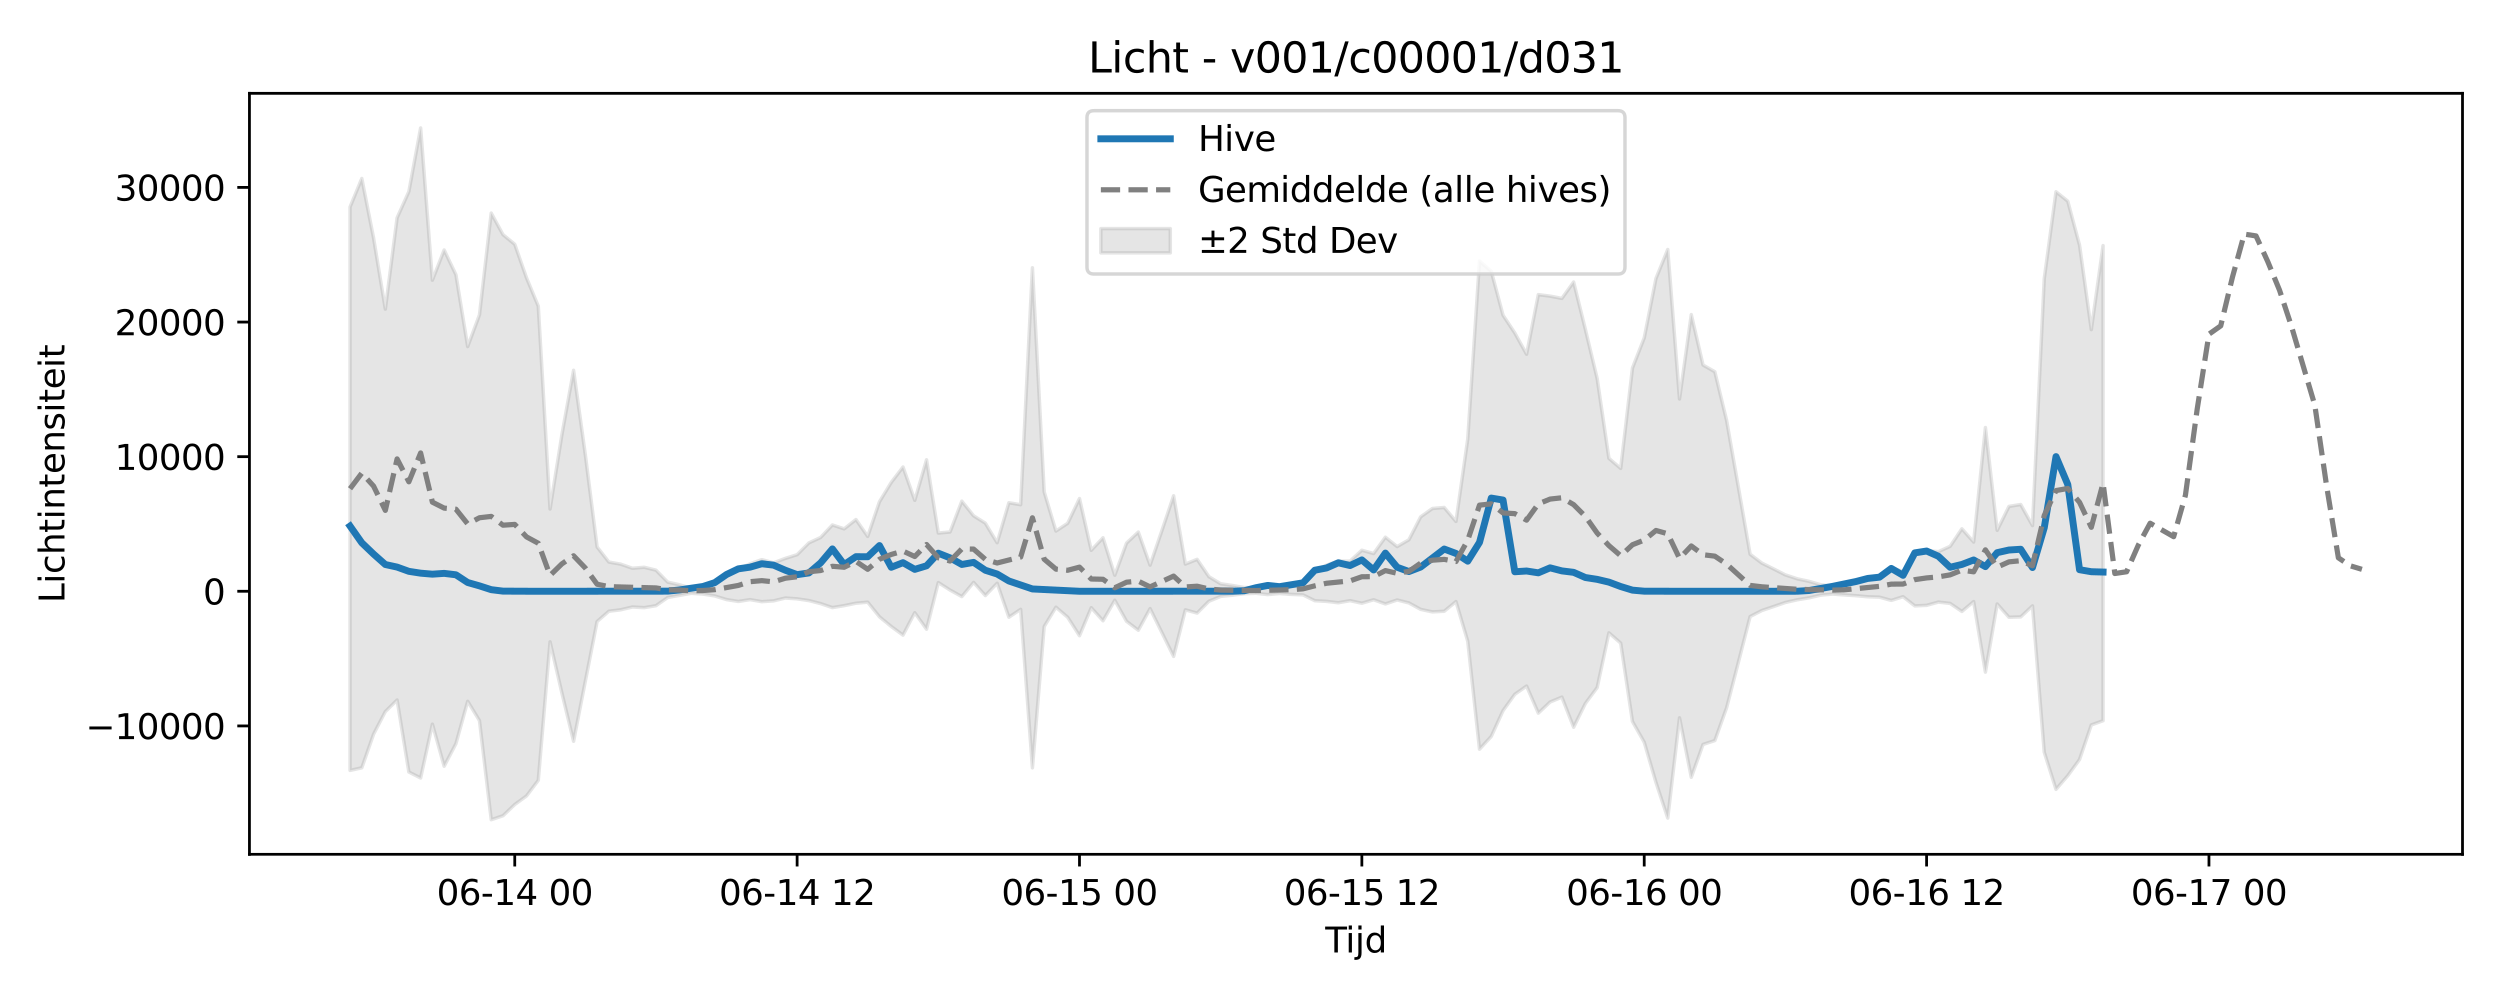 <?xml version="1.0" encoding="utf-8" standalone="no"?>
<!DOCTYPE svg PUBLIC "-//W3C//DTD SVG 1.1//EN"
  "http://www.w3.org/Graphics/SVG/1.1/DTD/svg11.dtd">
<svg xmlns:xlink="http://www.w3.org/1999/xlink" width="720pt" height="288pt" viewBox="0 0 720 288" xmlns="http://www.w3.org/2000/svg" version="1.1">
 <defs>
  <style type="text/css">*{stroke-linejoin: round; stroke-linecap: butt}</style>
 </defs>
 <g id="figure_1">
  <g id="patch_1">
   <path d="M 0 288 
L 720 288 
L 720 0 
L 0 0 
z
" style="fill: #ffffff"/>
  </g>
  <g id="axes_1">
   <g id="patch_2">
    <path d="M 71.84 246.04 
L 709.2 246.04 
L 709.2 26.88 
L 71.84 26.88 
z
" style="fill: #ffffff"/>
   </g>
   <g id="FillBetweenPolyCollection_1">
    <defs>
     <path id="m4ed9040fe1" d="M 100.811 -228.372 
L 100.811 -66.12 
L 104.199 -66.871 
L 107.588 -76.545 
L 110.976 -83.057 
L 114.365 -86.397 
L 117.753 -65.654 
L 121.141 -63.937 
L 124.53 -79.447 
L 127.918 -67.325 
L 131.307 -73.816 
L 134.695 -86.024 
L 138.083 -80.462 
L 141.472 -51.922 
L 144.86 -53.063 
L 148.249 -56.301 
L 151.637 -58.767 
L 155.025 -63.263 
L 158.414 -103.158 
L 161.802 -88.515 
L 165.191 -74.511 
L 168.579 -91.794 
L 171.968 -109.011 
L 175.356 -111.967 
L 178.744 -112.375 
L 182.133 -113.182 
L 185.521 -112.994 
L 188.91 -113.554 
L 192.298 -115.919 
L 195.686 -116.526 
L 199.075 -117.129 
L 202.463 -116.908 
L 205.852 -116.364 
L 209.24 -115.323 
L 212.628 -114.773 
L 216.017 -115.308 
L 219.405 -114.716 
L 222.794 -114.949 
L 226.182 -115.765 
L 229.571 -115.532 
L 232.959 -115.033 
L 236.347 -114.158 
L 239.736 -113.01 
L 243.124 -113.573 
L 246.513 -114.265 
L 249.901 -114.574 
L 253.289 -110.355 
L 256.678 -107.57 
L 260.066 -105.078 
L 263.455 -111.542 
L 266.843 -106.785 
L 270.231 -120.219 
L 273.62 -118.06 
L 277.008 -116.173 
L 280.397 -120.266 
L 283.785 -116.471 
L 287.173 -120.019 
L 290.562 -110.235 
L 293.95 -112.513 
L 297.339 -66.855 
L 300.727 -107.557 
L 304.116 -113.122 
L 307.504 -110.218 
L 310.892 -104.907 
L 314.281 -112.981 
L 317.669 -109.216 
L 321.058 -115.125 
L 324.446 -109.058 
L 327.834 -106.489 
L 331.223 -112.72 
L 334.611 -105.843 
L 338 -98.943 
L 341.388 -112.364 
L 344.776 -111.43 
L 348.165 -114.836 
L 351.553 -116.233 
L 354.942 -116.577 
L 358.33 -117.009 
L 361.719 -117.129 
L 365.107 -116.755 
L 368.495 -117.065 
L 371.884 -116.812 
L 375.272 -116.676 
L 378.661 -114.992 
L 382.049 -114.801 
L 385.437 -114.405 
L 388.826 -115.001 
L 392.214 -114.269 
L 395.603 -115.271 
L 398.991 -114.062 
L 402.379 -115.207 
L 405.768 -114.351 
L 409.156 -112.496 
L 412.545 -111.774 
L 415.933 -111.952 
L 419.321 -114.747 
L 422.71 -103.319 
L 426.098 -72.223 
L 429.487 -75.914 
L 432.875 -83.325 
L 436.264 -88.033 
L 439.652 -90.415 
L 443.04 -82.617 
L 446.429 -85.817 
L 449.817 -87.229 
L 453.206 -78.548 
L 456.594 -85.416 
L 459.982 -89.963 
L 463.371 -105.742 
L 466.759 -102.788 
L 470.148 -80.213 
L 473.536 -74.24 
L 476.924 -62.643 
L 480.313 -52.392 
L 483.701 -81.272 
L 487.09 -64.135 
L 490.478 -73.604 
L 493.867 -74.711 
L 497.255 -84.135 
L 500.643 -97.219 
L 504.032 -110.432 
L 507.42 -112.172 
L 510.809 -113.314 
L 514.197 -114.488 
L 517.585 -115.256 
L 520.974 -115.814 
L 524.362 -116.598 
L 527.751 -116.911 
L 531.139 -116.655 
L 534.527 -116.44 
L 537.916 -116.121 
L 541.304 -116.013 
L 544.693 -115.077 
L 548.081 -116.154 
L 551.469 -113.495 
L 554.858 -113.659 
L 558.246 -114.596 
L 561.635 -114.219 
L 565.023 -111.896 
L 568.412 -114.747 
L 571.8 -94.414 
L 575.188 -114.057 
L 578.577 -110.219 
L 581.965 -110.328 
L 585.354 -113.514 
L 588.742 -71.351 
L 592.13 -60.662 
L 595.519 -64.6 
L 598.907 -69.266 
L 602.296 -79.216 
L 605.684 -80.434 
L 605.684 -217.276 
L 605.684 -217.276 
L 602.296 -193.064 
L 598.907 -217.398 
L 595.519 -230.054 
L 592.13 -232.774 
L 588.742 -207.745 
L 585.354 -136.627 
L 581.965 -142.704 
L 578.577 -142.153 
L 575.188 -135.261 
L 571.8 -164.878 
L 568.412 -131.883 
L 565.023 -135.71 
L 561.635 -130.659 
L 558.246 -129.123 
L 554.858 -129.457 
L 551.469 -128.63 
L 548.081 -123.441 
L 544.693 -124.465 
L 541.304 -122.25 
L 537.916 -121.523 
L 534.527 -120.428 
L 531.139 -119.607 
L 527.751 -119.18 
L 524.362 -119.606 
L 520.974 -120.576 
L 517.585 -121.313 
L 514.197 -122.432 
L 510.809 -124.153 
L 507.42 -125.827 
L 504.032 -128.378 
L 500.643 -147.75 
L 497.255 -166.961 
L 493.867 -180.943 
L 490.478 -182.871 
L 487.09 -197.398 
L 483.701 -173.079 
L 480.313 -216.149 
L 476.924 -207.816 
L 473.536 -190.678 
L 470.148 -182.011 
L 466.759 -153.1 
L 463.371 -155.987 
L 459.982 -178.995 
L 456.594 -193.118 
L 453.206 -206.781 
L 449.817 -202.052 
L 446.429 -202.716 
L 443.04 -203.149 
L 439.652 -185.977 
L 436.264 -192.109 
L 432.875 -197.214 
L 429.487 -209.855 
L 426.098 -212.821 
L 422.71 -161.556 
L 419.321 -137.813 
L 415.933 -141.852 
L 412.545 -141.558 
L 409.156 -139.156 
L 405.768 -132.548 
L 402.379 -130.583 
L 398.991 -133.286 
L 395.603 -128.578 
L 392.214 -129.533 
L 388.826 -126.418 
L 385.437 -126.418 
L 382.049 -125.246 
L 378.661 -123.575 
L 375.272 -120.155 
L 371.884 -119.521 
L 368.495 -118.949 
L 365.107 -119.245 
L 361.719 -118.697 
L 358.33 -118.793 
L 354.942 -119.379 
L 351.553 -119.873 
L 348.165 -121.922 
L 344.776 -126.915 
L 341.388 -125.546 
L 338 -145.221 
L 334.611 -135.133 
L 331.223 -125.234 
L 327.834 -134.771 
L 324.446 -131.599 
L 321.058 -122.332 
L 317.669 -133.124 
L 314.281 -129.513 
L 310.892 -144.42 
L 307.504 -137.311 
L 304.116 -135.058 
L 300.727 -146.34 
L 297.339 -210.889 
L 293.95 -142.641 
L 290.562 -143.212 
L 287.173 -131.695 
L 283.785 -137.325 
L 280.397 -139.45 
L 277.008 -143.669 
L 273.62 -134.795 
L 270.231 -134.478 
L 266.843 -155.578 
L 263.455 -143.906 
L 260.066 -153.502 
L 256.678 -149.067 
L 253.289 -143.504 
L 249.901 -133.505 
L 246.513 -138.38 
L 243.124 -135.688 
L 239.736 -136.811 
L 236.347 -133.214 
L 232.959 -131.646 
L 229.571 -128.253 
L 226.182 -127.187 
L 222.794 -125.913 
L 219.405 -126.83 
L 216.017 -125.643 
L 212.628 -124.012 
L 209.24 -122.211 
L 205.852 -119.979 
L 202.463 -118.961 
L 199.075 -118.589 
L 195.686 -119.59 
L 192.298 -120.35 
L 188.91 -123.802 
L 185.521 -124.622 
L 182.133 -124.346 
L 178.744 -125.53 
L 175.356 -126.128 
L 171.968 -130.472 
L 168.579 -157.006 
L 165.191 -181.359 
L 161.802 -162.669 
L 158.414 -141.401 
L 155.025 -199.823 
L 151.637 -207.982 
L 148.249 -217.645 
L 144.86 -220.427 
L 141.472 -226.634 
L 138.083 -197.307 
L 134.695 -188.188 
L 131.307 -208.881 
L 127.918 -216.003 
L 124.53 -207.306 
L 121.141 -251.158 
L 117.753 -232.831 
L 114.365 -225.268 
L 110.976 -198.969 
L 107.588 -219.467 
L 104.199 -236.599 
L 100.811 -228.372 
z
" style="stroke: #808080; stroke-opacity: 0.2"/>
    </defs>
    <g clip-path="url(#p9b83e47386)">
     <use xlink:href="#m4ed9040fe1" x="0" y="288" style="fill: #808080; fill-opacity: 0.2; stroke: #808080; stroke-opacity: 0.2"/>
    </g>
   </g>
   <g id="matplotlib.axis_1">
    <g id="xtick_1">
     <g id="line2d_1">
      <defs>
       <path id="m4fc1f29dd4" d="M 0 0 
L 0 3.5 
" style="stroke: #000000; stroke-width: 0.8"/>
      </defs>
      <g>
       <use xlink:href="#m4fc1f29dd4" x="148.249" y="246.04" style="stroke: #000000; stroke-width: 0.8"/>
      </g>
     </g>
     <g id="text_1">
      <!-- 06-14 00 -->
      <g transform="translate(125.768 260.638) scale(0.1 -0.1)">
       <defs>
        <path id="DejaVuSans-30" d="M 2034 4250 
Q 1547 4250 1301 3770 
Q 1056 3291 1056 2328 
Q 1056 1369 1301 889 
Q 1547 409 2034 409 
Q 2525 409 2770 889 
Q 3016 1369 3016 2328 
Q 3016 3291 2770 3770 
Q 2525 4250 2034 4250 
z
M 2034 4750 
Q 2819 4750 3233 4129 
Q 3647 3509 3647 2328 
Q 3647 1150 3233 529 
Q 2819 -91 2034 -91 
Q 1250 -91 836 529 
Q 422 1150 422 2328 
Q 422 3509 836 4129 
Q 1250 4750 2034 4750 
z
" transform="scale(0.016)"/>
        <path id="DejaVuSans-36" d="M 2113 2584 
Q 1688 2584 1439 2293 
Q 1191 2003 1191 1497 
Q 1191 994 1439 701 
Q 1688 409 2113 409 
Q 2538 409 2786 701 
Q 3034 994 3034 1497 
Q 3034 2003 2786 2293 
Q 2538 2584 2113 2584 
z
M 3366 4563 
L 3366 3988 
Q 3128 4100 2886 4159 
Q 2644 4219 2406 4219 
Q 1781 4219 1451 3797 
Q 1122 3375 1075 2522 
Q 1259 2794 1537 2939 
Q 1816 3084 2150 3084 
Q 2853 3084 3261 2657 
Q 3669 2231 3669 1497 
Q 3669 778 3244 343 
Q 2819 -91 2113 -91 
Q 1303 -91 875 529 
Q 447 1150 447 2328 
Q 447 3434 972 4092 
Q 1497 4750 2381 4750 
Q 2619 4750 2861 4703 
Q 3103 4656 3366 4563 
z
" transform="scale(0.016)"/>
        <path id="DejaVuSans-2d" d="M 313 2009 
L 1997 2009 
L 1997 1497 
L 313 1497 
L 313 2009 
z
" transform="scale(0.016)"/>
        <path id="DejaVuSans-31" d="M 794 531 
L 1825 531 
L 1825 4091 
L 703 3866 
L 703 4441 
L 1819 4666 
L 2450 4666 
L 2450 531 
L 3481 531 
L 3481 0 
L 794 0 
L 794 531 
z
" transform="scale(0.016)"/>
        <path id="DejaVuSans-34" d="M 2419 4116 
L 825 1625 
L 2419 1625 
L 2419 4116 
z
M 2253 4666 
L 3047 4666 
L 3047 1625 
L 3713 1625 
L 3713 1100 
L 3047 1100 
L 3047 0 
L 2419 0 
L 2419 1100 
L 313 1100 
L 313 1709 
L 2253 4666 
z
" transform="scale(0.016)"/>
        <path id="DejaVuSans-20" transform="scale(0.016)"/>
       </defs>
       <use xlink:href="#DejaVuSans-30"/>
       <use xlink:href="#DejaVuSans-36" transform="translate(63.623 0)"/>
       <use xlink:href="#DejaVuSans-2d" transform="translate(127.246 0)"/>
       <use xlink:href="#DejaVuSans-31" transform="translate(163.33 0)"/>
       <use xlink:href="#DejaVuSans-34" transform="translate(226.953 0)"/>
       <use xlink:href="#DejaVuSans-20" transform="translate(290.576 0)"/>
       <use xlink:href="#DejaVuSans-30" transform="translate(322.363 0)"/>
       <use xlink:href="#DejaVuSans-30" transform="translate(385.986 0)"/>
      </g>
     </g>
    </g>
    <g id="xtick_2">
     <g id="line2d_2">
      <g>
       <use xlink:href="#m4fc1f29dd4" x="229.571" y="246.04" style="stroke: #000000; stroke-width: 0.8"/>
      </g>
     </g>
     <g id="text_2">
      <!-- 06-14 12 -->
      <g transform="translate(207.09 260.638) scale(0.1 -0.1)">
       <defs>
        <path id="DejaVuSans-32" d="M 1228 531 
L 3431 531 
L 3431 0 
L 469 0 
L 469 531 
Q 828 903 1448 1529 
Q 2069 2156 2228 2338 
Q 2531 2678 2651 2914 
Q 2772 3150 2772 3378 
Q 2772 3750 2511 3984 
Q 2250 4219 1831 4219 
Q 1534 4219 1204 4116 
Q 875 4013 500 3803 
L 500 4441 
Q 881 4594 1212 4672 
Q 1544 4750 1819 4750 
Q 2544 4750 2975 4387 
Q 3406 4025 3406 3419 
Q 3406 3131 3298 2873 
Q 3191 2616 2906 2266 
Q 2828 2175 2409 1742 
Q 1991 1309 1228 531 
z
" transform="scale(0.016)"/>
       </defs>
       <use xlink:href="#DejaVuSans-30"/>
       <use xlink:href="#DejaVuSans-36" transform="translate(63.623 0)"/>
       <use xlink:href="#DejaVuSans-2d" transform="translate(127.246 0)"/>
       <use xlink:href="#DejaVuSans-31" transform="translate(163.33 0)"/>
       <use xlink:href="#DejaVuSans-34" transform="translate(226.953 0)"/>
       <use xlink:href="#DejaVuSans-20" transform="translate(290.576 0)"/>
       <use xlink:href="#DejaVuSans-31" transform="translate(322.363 0)"/>
       <use xlink:href="#DejaVuSans-32" transform="translate(385.986 0)"/>
      </g>
     </g>
    </g>
    <g id="xtick_3">
     <g id="line2d_3">
      <g>
       <use xlink:href="#m4fc1f29dd4" x="310.892" y="246.04" style="stroke: #000000; stroke-width: 0.8"/>
      </g>
     </g>
     <g id="text_3">
      <!-- 06-15 00 -->
      <g transform="translate(288.412 260.638) scale(0.1 -0.1)">
       <defs>
        <path id="DejaVuSans-35" d="M 691 4666 
L 3169 4666 
L 3169 4134 
L 1269 4134 
L 1269 2991 
Q 1406 3038 1543 3061 
Q 1681 3084 1819 3084 
Q 2600 3084 3056 2656 
Q 3513 2228 3513 1497 
Q 3513 744 3044 326 
Q 2575 -91 1722 -91 
Q 1428 -91 1123 -41 
Q 819 9 494 109 
L 494 744 
Q 775 591 1075 516 
Q 1375 441 1709 441 
Q 2250 441 2565 725 
Q 2881 1009 2881 1497 
Q 2881 1984 2565 2268 
Q 2250 2553 1709 2553 
Q 1456 2553 1204 2497 
Q 953 2441 691 2322 
L 691 4666 
z
" transform="scale(0.016)"/>
       </defs>
       <use xlink:href="#DejaVuSans-30"/>
       <use xlink:href="#DejaVuSans-36" transform="translate(63.623 0)"/>
       <use xlink:href="#DejaVuSans-2d" transform="translate(127.246 0)"/>
       <use xlink:href="#DejaVuSans-31" transform="translate(163.33 0)"/>
       <use xlink:href="#DejaVuSans-35" transform="translate(226.953 0)"/>
       <use xlink:href="#DejaVuSans-20" transform="translate(290.576 0)"/>
       <use xlink:href="#DejaVuSans-30" transform="translate(322.363 0)"/>
       <use xlink:href="#DejaVuSans-30" transform="translate(385.986 0)"/>
      </g>
     </g>
    </g>
    <g id="xtick_4">
     <g id="line2d_4">
      <g>
       <use xlink:href="#m4fc1f29dd4" x="392.214" y="246.04" style="stroke: #000000; stroke-width: 0.8"/>
      </g>
     </g>
     <g id="text_4">
      <!-- 06-15 12 -->
      <g transform="translate(369.734 260.638) scale(0.1 -0.1)">
       <use xlink:href="#DejaVuSans-30"/>
       <use xlink:href="#DejaVuSans-36" transform="translate(63.623 0)"/>
       <use xlink:href="#DejaVuSans-2d" transform="translate(127.246 0)"/>
       <use xlink:href="#DejaVuSans-31" transform="translate(163.33 0)"/>
       <use xlink:href="#DejaVuSans-35" transform="translate(226.953 0)"/>
       <use xlink:href="#DejaVuSans-20" transform="translate(290.576 0)"/>
       <use xlink:href="#DejaVuSans-31" transform="translate(322.363 0)"/>
       <use xlink:href="#DejaVuSans-32" transform="translate(385.986 0)"/>
      </g>
     </g>
    </g>
    <g id="xtick_5">
     <g id="line2d_5">
      <g>
       <use xlink:href="#m4fc1f29dd4" x="473.536" y="246.04" style="stroke: #000000; stroke-width: 0.8"/>
      </g>
     </g>
     <g id="text_5">
      <!-- 06-16 00 -->
      <g transform="translate(451.056 260.638) scale(0.1 -0.1)">
       <use xlink:href="#DejaVuSans-30"/>
       <use xlink:href="#DejaVuSans-36" transform="translate(63.623 0)"/>
       <use xlink:href="#DejaVuSans-2d" transform="translate(127.246 0)"/>
       <use xlink:href="#DejaVuSans-31" transform="translate(163.33 0)"/>
       <use xlink:href="#DejaVuSans-36" transform="translate(226.953 0)"/>
       <use xlink:href="#DejaVuSans-20" transform="translate(290.576 0)"/>
       <use xlink:href="#DejaVuSans-30" transform="translate(322.363 0)"/>
       <use xlink:href="#DejaVuSans-30" transform="translate(385.986 0)"/>
      </g>
     </g>
    </g>
    <g id="xtick_6">
     <g id="line2d_6">
      <g>
       <use xlink:href="#m4fc1f29dd4" x="554.858" y="246.04" style="stroke: #000000; stroke-width: 0.8"/>
      </g>
     </g>
     <g id="text_6">
      <!-- 06-16 12 -->
      <g transform="translate(532.377 260.638) scale(0.1 -0.1)">
       <use xlink:href="#DejaVuSans-30"/>
       <use xlink:href="#DejaVuSans-36" transform="translate(63.623 0)"/>
       <use xlink:href="#DejaVuSans-2d" transform="translate(127.246 0)"/>
       <use xlink:href="#DejaVuSans-31" transform="translate(163.33 0)"/>
       <use xlink:href="#DejaVuSans-36" transform="translate(226.953 0)"/>
       <use xlink:href="#DejaVuSans-20" transform="translate(290.576 0)"/>
       <use xlink:href="#DejaVuSans-31" transform="translate(322.363 0)"/>
       <use xlink:href="#DejaVuSans-32" transform="translate(385.986 0)"/>
      </g>
     </g>
    </g>
    <g id="xtick_7">
     <g id="line2d_7">
      <g>
       <use xlink:href="#m4fc1f29dd4" x="636.18" y="246.04" style="stroke: #000000; stroke-width: 0.8"/>
      </g>
     </g>
     <g id="text_7">
      <!-- 06-17 00 -->
      <g transform="translate(613.699 260.638) scale(0.1 -0.1)">
       <defs>
        <path id="DejaVuSans-37" d="M 525 4666 
L 3525 4666 
L 3525 4397 
L 1831 0 
L 1172 0 
L 2766 4134 
L 525 4134 
L 525 4666 
z
" transform="scale(0.016)"/>
       </defs>
       <use xlink:href="#DejaVuSans-30"/>
       <use xlink:href="#DejaVuSans-36" transform="translate(63.623 0)"/>
       <use xlink:href="#DejaVuSans-2d" transform="translate(127.246 0)"/>
       <use xlink:href="#DejaVuSans-31" transform="translate(163.33 0)"/>
       <use xlink:href="#DejaVuSans-37" transform="translate(226.953 0)"/>
       <use xlink:href="#DejaVuSans-20" transform="translate(290.576 0)"/>
       <use xlink:href="#DejaVuSans-30" transform="translate(322.363 0)"/>
       <use xlink:href="#DejaVuSans-30" transform="translate(385.986 0)"/>
      </g>
     </g>
    </g>
    <g id="text_8">
     <!-- Tijd -->
     <g transform="translate(381.67 274.317) scale(0.1 -0.1)">
      <defs>
       <path id="DejaVuSans-54" d="M -19 4666 
L 3928 4666 
L 3928 4134 
L 2272 4134 
L 2272 0 
L 1638 0 
L 1638 4134 
L -19 4134 
L -19 4666 
z
" transform="scale(0.016)"/>
       <path id="DejaVuSans-69" d="M 603 3500 
L 1178 3500 
L 1178 0 
L 603 0 
L 603 3500 
z
M 603 4863 
L 1178 4863 
L 1178 4134 
L 603 4134 
L 603 4863 
z
" transform="scale(0.016)"/>
       <path id="DejaVuSans-6a" d="M 603 3500 
L 1178 3500 
L 1178 -63 
Q 1178 -731 923 -1031 
Q 669 -1331 103 -1331 
L -116 -1331 
L -116 -844 
L 38 -844 
Q 366 -844 484 -692 
Q 603 -541 603 -63 
L 603 3500 
z
M 603 4863 
L 1178 4863 
L 1178 4134 
L 603 4134 
L 603 4863 
z
" transform="scale(0.016)"/>
       <path id="DejaVuSans-64" d="M 2906 2969 
L 2906 4863 
L 3481 4863 
L 3481 0 
L 2906 0 
L 2906 525 
Q 2725 213 2448 61 
Q 2172 -91 1784 -91 
Q 1150 -91 751 415 
Q 353 922 353 1747 
Q 353 2572 751 3078 
Q 1150 3584 1784 3584 
Q 2172 3584 2448 3432 
Q 2725 3281 2906 2969 
z
M 947 1747 
Q 947 1113 1208 752 
Q 1469 391 1925 391 
Q 2381 391 2643 752 
Q 2906 1113 2906 1747 
Q 2906 2381 2643 2742 
Q 2381 3103 1925 3103 
Q 1469 3103 1208 2742 
Q 947 2381 947 1747 
z
" transform="scale(0.016)"/>
      </defs>
      <use xlink:href="#DejaVuSans-54"/>
      <use xlink:href="#DejaVuSans-69" transform="translate(57.959 0)"/>
      <use xlink:href="#DejaVuSans-6a" transform="translate(85.742 0)"/>
      <use xlink:href="#DejaVuSans-64" transform="translate(113.525 0)"/>
     </g>
    </g>
   </g>
   <g id="matplotlib.axis_2">
    <g id="ytick_1">
     <g id="line2d_8">
      <defs>
       <path id="mf261866553" d="M 0 0 
L -3.5 0 
" style="stroke: #000000; stroke-width: 0.8"/>
      </defs>
      <g>
       <use xlink:href="#mf261866553" x="71.84" y="209.062" style="stroke: #000000; stroke-width: 0.8"/>
      </g>
     </g>
     <g id="text_9">
      <!-- −10000 -->
      <g transform="translate(24.648 212.861) scale(0.1 -0.1)">
       <defs>
        <path id="DejaVuSans-2212" d="M 678 2272 
L 4684 2272 
L 4684 1741 
L 678 1741 
L 678 2272 
z
" transform="scale(0.016)"/>
       </defs>
       <use xlink:href="#DejaVuSans-2212"/>
       <use xlink:href="#DejaVuSans-31" transform="translate(83.789 0)"/>
       <use xlink:href="#DejaVuSans-30" transform="translate(147.412 0)"/>
       <use xlink:href="#DejaVuSans-30" transform="translate(211.035 0)"/>
       <use xlink:href="#DejaVuSans-30" transform="translate(274.658 0)"/>
       <use xlink:href="#DejaVuSans-30" transform="translate(338.281 0)"/>
      </g>
     </g>
    </g>
    <g id="ytick_2">
     <g id="line2d_9">
      <g>
       <use xlink:href="#mf261866553" x="71.84" y="170.291" style="stroke: #000000; stroke-width: 0.8"/>
      </g>
     </g>
     <g id="text_10">
      <!-- 0 -->
      <g transform="translate(58.477 174.09) scale(0.1 -0.1)">
       <use xlink:href="#DejaVuSans-30"/>
      </g>
     </g>
    </g>
    <g id="ytick_3">
     <g id="line2d_10">
      <g>
       <use xlink:href="#mf261866553" x="71.84" y="131.52" style="stroke: #000000; stroke-width: 0.8"/>
      </g>
     </g>
     <g id="text_11">
      <!-- 10000 -->
      <g transform="translate(33.028 135.319) scale(0.1 -0.1)">
       <use xlink:href="#DejaVuSans-31"/>
       <use xlink:href="#DejaVuSans-30" transform="translate(63.623 0)"/>
       <use xlink:href="#DejaVuSans-30" transform="translate(127.246 0)"/>
       <use xlink:href="#DejaVuSans-30" transform="translate(190.869 0)"/>
       <use xlink:href="#DejaVuSans-30" transform="translate(254.492 0)"/>
      </g>
     </g>
    </g>
    <g id="ytick_4">
     <g id="line2d_11">
      <g>
       <use xlink:href="#mf261866553" x="71.84" y="92.748" style="stroke: #000000; stroke-width: 0.8"/>
      </g>
     </g>
     <g id="text_12">
      <!-- 20000 -->
      <g transform="translate(33.028 96.547) scale(0.1 -0.1)">
       <use xlink:href="#DejaVuSans-32"/>
       <use xlink:href="#DejaVuSans-30" transform="translate(63.623 0)"/>
       <use xlink:href="#DejaVuSans-30" transform="translate(127.246 0)"/>
       <use xlink:href="#DejaVuSans-30" transform="translate(190.869 0)"/>
       <use xlink:href="#DejaVuSans-30" transform="translate(254.492 0)"/>
      </g>
     </g>
    </g>
    <g id="ytick_5">
     <g id="line2d_12">
      <g>
       <use xlink:href="#mf261866553" x="71.84" y="53.977" style="stroke: #000000; stroke-width: 0.8"/>
      </g>
     </g>
     <g id="text_13">
      <!-- 30000 -->
      <g transform="translate(33.028 57.776) scale(0.1 -0.1)">
       <defs>
        <path id="DejaVuSans-33" d="M 2597 2516 
Q 3050 2419 3304 2112 
Q 3559 1806 3559 1356 
Q 3559 666 3084 287 
Q 2609 -91 1734 -91 
Q 1441 -91 1130 -33 
Q 819 25 488 141 
L 488 750 
Q 750 597 1062 519 
Q 1375 441 1716 441 
Q 2309 441 2620 675 
Q 2931 909 2931 1356 
Q 2931 1769 2642 2001 
Q 2353 2234 1838 2234 
L 1294 2234 
L 1294 2753 
L 1863 2753 
Q 2328 2753 2575 2939 
Q 2822 3125 2822 3475 
Q 2822 3834 2567 4026 
Q 2313 4219 1838 4219 
Q 1578 4219 1281 4162 
Q 984 4106 628 3988 
L 628 4550 
Q 988 4650 1302 4700 
Q 1616 4750 1894 4750 
Q 2613 4750 3031 4423 
Q 3450 4097 3450 3541 
Q 3450 3153 3228 2886 
Q 3006 2619 2597 2516 
z
" transform="scale(0.016)"/>
       </defs>
       <use xlink:href="#DejaVuSans-33"/>
       <use xlink:href="#DejaVuSans-30" transform="translate(63.623 0)"/>
       <use xlink:href="#DejaVuSans-30" transform="translate(127.246 0)"/>
       <use xlink:href="#DejaVuSans-30" transform="translate(190.869 0)"/>
       <use xlink:href="#DejaVuSans-30" transform="translate(254.492 0)"/>
      </g>
     </g>
    </g>
    <g id="text_14">
     <!-- Lichtintensiteit -->
     <g transform="translate(18.568 173.656) rotate(-90) scale(0.1 -0.1)">
      <defs>
       <path id="DejaVuSans-4c" d="M 628 4666 
L 1259 4666 
L 1259 531 
L 3531 531 
L 3531 0 
L 628 0 
L 628 4666 
z
" transform="scale(0.016)"/>
       <path id="DejaVuSans-63" d="M 3122 3366 
L 3122 2828 
Q 2878 2963 2633 3030 
Q 2388 3097 2138 3097 
Q 1578 3097 1268 2742 
Q 959 2388 959 1747 
Q 959 1106 1268 751 
Q 1578 397 2138 397 
Q 2388 397 2633 464 
Q 2878 531 3122 666 
L 3122 134 
Q 2881 22 2623 -34 
Q 2366 -91 2075 -91 
Q 1284 -91 818 406 
Q 353 903 353 1747 
Q 353 2603 823 3093 
Q 1294 3584 2113 3584 
Q 2378 3584 2631 3529 
Q 2884 3475 3122 3366 
z
" transform="scale(0.016)"/>
       <path id="DejaVuSans-68" d="M 3513 2113 
L 3513 0 
L 2938 0 
L 2938 2094 
Q 2938 2591 2744 2837 
Q 2550 3084 2163 3084 
Q 1697 3084 1428 2787 
Q 1159 2491 1159 1978 
L 1159 0 
L 581 0 
L 581 4863 
L 1159 4863 
L 1159 2956 
Q 1366 3272 1645 3428 
Q 1925 3584 2291 3584 
Q 2894 3584 3203 3211 
Q 3513 2838 3513 2113 
z
" transform="scale(0.016)"/>
       <path id="DejaVuSans-74" d="M 1172 4494 
L 1172 3500 
L 2356 3500 
L 2356 3053 
L 1172 3053 
L 1172 1153 
Q 1172 725 1289 603 
Q 1406 481 1766 481 
L 2356 481 
L 2356 0 
L 1766 0 
Q 1100 0 847 248 
Q 594 497 594 1153 
L 594 3053 
L 172 3053 
L 172 3500 
L 594 3500 
L 594 4494 
L 1172 4494 
z
" transform="scale(0.016)"/>
       <path id="DejaVuSans-6e" d="M 3513 2113 
L 3513 0 
L 2938 0 
L 2938 2094 
Q 2938 2591 2744 2837 
Q 2550 3084 2163 3084 
Q 1697 3084 1428 2787 
Q 1159 2491 1159 1978 
L 1159 0 
L 581 0 
L 581 3500 
L 1159 3500 
L 1159 2956 
Q 1366 3272 1645 3428 
Q 1925 3584 2291 3584 
Q 2894 3584 3203 3211 
Q 3513 2838 3513 2113 
z
" transform="scale(0.016)"/>
       <path id="DejaVuSans-65" d="M 3597 1894 
L 3597 1613 
L 953 1613 
Q 991 1019 1311 708 
Q 1631 397 2203 397 
Q 2534 397 2845 478 
Q 3156 559 3463 722 
L 3463 178 
Q 3153 47 2828 -22 
Q 2503 -91 2169 -91 
Q 1331 -91 842 396 
Q 353 884 353 1716 
Q 353 2575 817 3079 
Q 1281 3584 2069 3584 
Q 2775 3584 3186 3129 
Q 3597 2675 3597 1894 
z
M 3022 2063 
Q 3016 2534 2758 2815 
Q 2500 3097 2075 3097 
Q 1594 3097 1305 2825 
Q 1016 2553 972 2059 
L 3022 2063 
z
" transform="scale(0.016)"/>
       <path id="DejaVuSans-73" d="M 2834 3397 
L 2834 2853 
Q 2591 2978 2328 3040 
Q 2066 3103 1784 3103 
Q 1356 3103 1142 2972 
Q 928 2841 928 2578 
Q 928 2378 1081 2264 
Q 1234 2150 1697 2047 
L 1894 2003 
Q 2506 1872 2764 1633 
Q 3022 1394 3022 966 
Q 3022 478 2636 193 
Q 2250 -91 1575 -91 
Q 1294 -91 989 -36 
Q 684 19 347 128 
L 347 722 
Q 666 556 975 473 
Q 1284 391 1588 391 
Q 1994 391 2212 530 
Q 2431 669 2431 922 
Q 2431 1156 2273 1281 
Q 2116 1406 1581 1522 
L 1381 1569 
Q 847 1681 609 1914 
Q 372 2147 372 2553 
Q 372 3047 722 3315 
Q 1072 3584 1716 3584 
Q 2034 3584 2315 3537 
Q 2597 3491 2834 3397 
z
" transform="scale(0.016)"/>
      </defs>
      <use xlink:href="#DejaVuSans-4c"/>
      <use xlink:href="#DejaVuSans-69" transform="translate(55.713 0)"/>
      <use xlink:href="#DejaVuSans-63" transform="translate(83.496 0)"/>
      <use xlink:href="#DejaVuSans-68" transform="translate(138.477 0)"/>
      <use xlink:href="#DejaVuSans-74" transform="translate(201.855 0)"/>
      <use xlink:href="#DejaVuSans-69" transform="translate(241.064 0)"/>
      <use xlink:href="#DejaVuSans-6e" transform="translate(268.848 0)"/>
      <use xlink:href="#DejaVuSans-74" transform="translate(332.227 0)"/>
      <use xlink:href="#DejaVuSans-65" transform="translate(371.436 0)"/>
      <use xlink:href="#DejaVuSans-6e" transform="translate(432.959 0)"/>
      <use xlink:href="#DejaVuSans-73" transform="translate(496.338 0)"/>
      <use xlink:href="#DejaVuSans-69" transform="translate(548.438 0)"/>
      <use xlink:href="#DejaVuSans-74" transform="translate(576.221 0)"/>
      <use xlink:href="#DejaVuSans-65" transform="translate(615.43 0)"/>
      <use xlink:href="#DejaVuSans-69" transform="translate(676.953 0)"/>
      <use xlink:href="#DejaVuSans-74" transform="translate(704.736 0)"/>
     </g>
    </g>
   </g>
   <g id="line2d_13">
    <path d="M 100.811 151.506 
L 104.199 156.328 
L 107.588 159.572 
L 110.976 162.58 
L 114.365 163.323 
L 117.753 164.546 
L 121.141 165.072 
L 124.53 165.362 
L 127.918 165.131 
L 131.307 165.54 
L 134.695 167.763 
L 138.083 168.727 
L 141.472 169.826 
L 144.86 170.243 
L 155.025 170.291 
L 192.298 170.253 
L 195.686 169.905 
L 202.463 168.904 
L 205.852 167.8 
L 209.24 165.457 
L 212.628 163.827 
L 216.017 163.342 
L 219.405 162.365 
L 222.794 162.761 
L 226.182 164.23 
L 229.571 165.501 
L 232.959 165.007 
L 236.347 162.1 
L 239.736 158.088 
L 243.124 162.605 
L 246.513 160.323 
L 249.901 160.346 
L 253.289 157.125 
L 256.678 163.376 
L 260.066 162.05 
L 263.455 163.978 
L 266.843 162.952 
L 270.231 159.318 
L 273.62 160.666 
L 277.008 162.565 
L 280.397 161.965 
L 283.785 164.237 
L 287.173 165.318 
L 290.562 167.323 
L 297.339 169.619 
L 310.892 170.284 
L 354.942 170.267 
L 358.33 170.144 
L 361.719 169.263 
L 365.107 168.599 
L 368.495 168.961 
L 375.272 167.856 
L 378.661 164.224 
L 382.049 163.572 
L 385.437 162.088 
L 388.826 162.876 
L 392.214 161.255 
L 395.603 164.142 
L 398.991 159.293 
L 402.379 163.368 
L 405.768 164.605 
L 409.156 163.305 
L 415.933 158.122 
L 419.321 159.392 
L 422.71 161.617 
L 426.098 156.209 
L 429.487 143.45 
L 432.875 144.014 
L 436.264 164.665 
L 439.652 164.449 
L 443.04 164.976 
L 446.429 163.538 
L 449.817 164.416 
L 453.206 164.835 
L 456.594 166.329 
L 459.982 166.854 
L 463.371 167.654 
L 466.759 168.921 
L 470.148 169.96 
L 473.536 170.261 
L 487.09 170.291 
L 517.585 170.273 
L 520.974 170.071 
L 527.751 168.882 
L 534.527 167.477 
L 537.916 166.59 
L 541.304 166.221 
L 544.693 163.706 
L 548.081 165.69 
L 551.469 159.223 
L 554.858 158.695 
L 558.246 160.196 
L 561.635 163.378 
L 565.023 162.561 
L 568.412 161.272 
L 571.8 163.187 
L 575.188 159.171 
L 578.577 158.404 
L 581.965 158.187 
L 585.354 163.447 
L 588.742 152.004 
L 592.13 131.51 
L 595.519 139.521 
L 598.907 164.073 
L 602.296 164.655 
L 605.684 164.75 
L 605.684 164.75 
" clip-path="url(#p9b83e47386)" style="fill: none; stroke: #1f77b4; stroke-width: 2; stroke-linecap: square"/>
   </g>
   <g id="line2d_14">
    <path d="M 100.811 140.754 
L 104.199 136.265 
L 107.588 139.994 
L 110.976 146.987 
L 114.365 132.168 
L 117.753 138.757 
L 121.141 130.452 
L 124.53 144.623 
L 127.918 146.336 
L 131.307 146.652 
L 134.695 150.894 
L 138.083 149.115 
L 141.472 148.722 
L 144.86 151.255 
L 148.249 151.027 
L 151.637 154.625 
L 155.025 156.457 
L 158.414 165.721 
L 161.802 162.408 
L 165.191 160.065 
L 168.579 163.6 
L 171.968 168.258 
L 175.356 168.953 
L 188.91 169.322 
L 192.298 169.866 
L 195.686 169.942 
L 199.075 170.141 
L 202.463 170.065 
L 205.852 169.829 
L 212.628 168.607 
L 216.017 167.524 
L 219.405 167.227 
L 222.794 167.569 
L 226.182 166.524 
L 229.571 166.108 
L 232.959 164.66 
L 236.347 164.314 
L 239.736 163.089 
L 243.124 163.369 
L 246.513 161.678 
L 249.901 163.961 
L 253.289 161.071 
L 256.678 159.682 
L 260.066 158.71 
L 263.455 160.276 
L 266.843 156.819 
L 270.231 160.651 
L 273.62 161.573 
L 277.008 158.079 
L 280.397 158.142 
L 283.785 161.102 
L 287.173 162.143 
L 293.95 160.423 
L 297.339 149.128 
L 300.727 161.051 
L 304.116 163.91 
L 307.504 164.236 
L 310.892 163.336 
L 314.281 166.753 
L 317.669 166.83 
L 321.058 169.272 
L 324.446 167.672 
L 327.834 167.37 
L 331.223 169.023 
L 338 165.918 
L 341.388 169.045 
L 344.776 168.828 
L 348.165 169.621 
L 351.553 169.947 
L 361.719 170.087 
L 371.884 169.834 
L 375.272 169.584 
L 378.661 168.717 
L 382.049 167.977 
L 388.826 167.291 
L 392.214 166.099 
L 395.603 166.076 
L 398.991 164.326 
L 402.379 165.105 
L 405.768 164.55 
L 409.156 162.174 
L 412.545 161.334 
L 415.933 161.098 
L 419.321 161.72 
L 422.71 155.563 
L 426.098 145.478 
L 429.487 145.115 
L 432.875 147.731 
L 436.264 147.929 
L 439.652 149.804 
L 443.04 145.117 
L 446.429 143.733 
L 449.817 143.359 
L 453.206 145.335 
L 456.594 148.733 
L 459.982 153.521 
L 463.371 157.136 
L 466.759 160.056 
L 470.148 156.888 
L 473.536 155.541 
L 476.924 152.77 
L 480.313 153.73 
L 483.701 160.825 
L 487.09 157.234 
L 490.478 159.762 
L 493.867 160.173 
L 497.255 162.452 
L 504.032 168.595 
L 507.42 169.001 
L 517.585 169.715 
L 527.751 169.954 
L 531.139 169.869 
L 541.304 168.868 
L 544.693 168.229 
L 548.081 168.202 
L 551.469 166.938 
L 554.858 166.442 
L 558.246 166.14 
L 561.635 165.561 
L 565.023 164.197 
L 568.412 164.685 
L 571.8 158.354 
L 575.188 163.341 
L 578.577 161.814 
L 581.965 161.484 
L 585.354 162.929 
L 588.742 148.452 
L 592.13 141.282 
L 595.519 140.673 
L 598.907 144.668 
L 602.296 151.86 
L 605.684 139.145 
L 609.072 165.171 
L 612.461 164.669 
L 615.849 156.965 
L 619.238 150.69 
L 626.015 154.563 
L 629.403 142.622 
L 632.791 117.828 
L 636.18 96.239 
L 639.568 93.846 
L 642.957 79.774 
L 646.345 67.434 
L 649.733 67.942 
L 653.122 75.356 
L 656.51 83.588 
L 659.899 93.836 
L 666.675 116.733 
L 670.064 139.964 
L 673.452 160.646 
L 676.841 162.938 
L 680.229 163.968 
L 680.229 163.968 
" clip-path="url(#p9b83e47386)" style="fill: none; stroke-dasharray: 5.55,2.4; stroke-dashoffset: 0; stroke: #808080; stroke-width: 1.5"/>
   </g>
   <g id="patch_3">
    <path d="M 71.84 246.04 
L 71.84 26.88 
" style="fill: none; stroke: #000000; stroke-width: 0.8; stroke-linejoin: miter; stroke-linecap: square"/>
   </g>
   <g id="patch_4">
    <path d="M 709.2 246.04 
L 709.2 26.88 
" style="fill: none; stroke: #000000; stroke-width: 0.8; stroke-linejoin: miter; stroke-linecap: square"/>
   </g>
   <g id="patch_5">
    <path d="M 71.84 246.04 
L 709.2 246.04 
" style="fill: none; stroke: #000000; stroke-width: 0.8; stroke-linejoin: miter; stroke-linecap: square"/>
   </g>
   <g id="patch_6">
    <path d="M 71.84 26.88 
L 709.2 26.88 
" style="fill: none; stroke: #000000; stroke-width: 0.8; stroke-linejoin: miter; stroke-linecap: square"/>
   </g>
   <g id="text_15">
    <!-- Licht - v001/c00001/d031 -->
    <g transform="translate(313.383 20.88) scale(0.12 -0.12)">
     <defs>
      <path id="DejaVuSans-76" d="M 191 3500 
L 800 3500 
L 1894 563 
L 2988 3500 
L 3597 3500 
L 2284 0 
L 1503 0 
L 191 3500 
z
" transform="scale(0.016)"/>
      <path id="DejaVuSans-2f" d="M 1625 4666 
L 2156 4666 
L 531 -594 
L 0 -594 
L 1625 4666 
z
" transform="scale(0.016)"/>
     </defs>
     <use xlink:href="#DejaVuSans-4c"/>
     <use xlink:href="#DejaVuSans-69" transform="translate(55.713 0)"/>
     <use xlink:href="#DejaVuSans-63" transform="translate(83.496 0)"/>
     <use xlink:href="#DejaVuSans-68" transform="translate(138.477 0)"/>
     <use xlink:href="#DejaVuSans-74" transform="translate(201.855 0)"/>
     <use xlink:href="#DejaVuSans-20" transform="translate(241.064 0)"/>
     <use xlink:href="#DejaVuSans-2d" transform="translate(272.852 0)"/>
     <use xlink:href="#DejaVuSans-20" transform="translate(308.936 0)"/>
     <use xlink:href="#DejaVuSans-76" transform="translate(340.723 0)"/>
     <use xlink:href="#DejaVuSans-30" transform="translate(399.902 0)"/>
     <use xlink:href="#DejaVuSans-30" transform="translate(463.525 0)"/>
     <use xlink:href="#DejaVuSans-31" transform="translate(527.148 0)"/>
     <use xlink:href="#DejaVuSans-2f" transform="translate(590.771 0)"/>
     <use xlink:href="#DejaVuSans-63" transform="translate(624.463 0)"/>
     <use xlink:href="#DejaVuSans-30" transform="translate(679.443 0)"/>
     <use xlink:href="#DejaVuSans-30" transform="translate(743.066 0)"/>
     <use xlink:href="#DejaVuSans-30" transform="translate(806.689 0)"/>
     <use xlink:href="#DejaVuSans-30" transform="translate(870.312 0)"/>
     <use xlink:href="#DejaVuSans-31" transform="translate(933.936 0)"/>
     <use xlink:href="#DejaVuSans-2f" transform="translate(997.559 0)"/>
     <use xlink:href="#DejaVuSans-64" transform="translate(1031.25 0)"/>
     <use xlink:href="#DejaVuSans-30" transform="translate(1094.727 0)"/>
     <use xlink:href="#DejaVuSans-33" transform="translate(1158.35 0)"/>
     <use xlink:href="#DejaVuSans-31" transform="translate(1221.973 0)"/>
    </g>
   </g>
   <g id="legend_1">
    <g id="patch_7">
     <path d="M 315.048 78.914 
L 465.992 78.914 
Q 467.992 78.914 467.992 76.914 
L 467.992 33.88 
Q 467.992 31.88 465.992 31.88 
L 315.048 31.88 
Q 313.048 31.88 313.048 33.88 
L 313.048 76.914 
Q 313.048 78.914 315.048 78.914 
z
" style="fill: #ffffff; opacity: 0.8; stroke: #cccccc; stroke-linejoin: miter"/>
    </g>
    <g id="line2d_15">
     <path d="M 317.048 39.978 
L 327.048 39.978 
L 337.048 39.978 
" style="fill: none; stroke: #1f77b4; stroke-width: 2; stroke-linecap: square"/>
    </g>
    <g id="text_16">
     <!-- Hive -->
     <g transform="translate(345.048 43.478) scale(0.1 -0.1)">
      <defs>
       <path id="DejaVuSans-48" d="M 628 4666 
L 1259 4666 
L 1259 2753 
L 3553 2753 
L 3553 4666 
L 4184 4666 
L 4184 0 
L 3553 0 
L 3553 2222 
L 1259 2222 
L 1259 0 
L 628 0 
L 628 4666 
z
" transform="scale(0.016)"/>
      </defs>
      <use xlink:href="#DejaVuSans-48"/>
      <use xlink:href="#DejaVuSans-69" transform="translate(75.195 0)"/>
      <use xlink:href="#DejaVuSans-76" transform="translate(102.979 0)"/>
      <use xlink:href="#DejaVuSans-65" transform="translate(162.158 0)"/>
     </g>
    </g>
    <g id="line2d_16">
     <path d="M 317.048 54.657 
L 327.048 54.657 
L 337.048 54.657 
" style="fill: none; stroke-dasharray: 5.55,2.4; stroke-dashoffset: 0; stroke: #808080; stroke-width: 1.5"/>
    </g>
    <g id="text_17">
     <!-- Gemiddelde (alle hives) -->
     <g transform="translate(345.048 58.157) scale(0.1 -0.1)">
      <defs>
       <path id="DejaVuSans-47" d="M 3809 666 
L 3809 1919 
L 2778 1919 
L 2778 2438 
L 4434 2438 
L 4434 434 
Q 4069 175 3628 42 
Q 3188 -91 2688 -91 
Q 1594 -91 976 548 
Q 359 1188 359 2328 
Q 359 3472 976 4111 
Q 1594 4750 2688 4750 
Q 3144 4750 3555 4637 
Q 3966 4525 4313 4306 
L 4313 3634 
Q 3963 3931 3569 4081 
Q 3175 4231 2741 4231 
Q 1884 4231 1454 3753 
Q 1025 3275 1025 2328 
Q 1025 1384 1454 906 
Q 1884 428 2741 428 
Q 3075 428 3337 486 
Q 3600 544 3809 666 
z
" transform="scale(0.016)"/>
       <path id="DejaVuSans-6d" d="M 3328 2828 
Q 3544 3216 3844 3400 
Q 4144 3584 4550 3584 
Q 5097 3584 5394 3201 
Q 5691 2819 5691 2113 
L 5691 0 
L 5113 0 
L 5113 2094 
Q 5113 2597 4934 2840 
Q 4756 3084 4391 3084 
Q 3944 3084 3684 2787 
Q 3425 2491 3425 1978 
L 3425 0 
L 2847 0 
L 2847 2094 
Q 2847 2600 2669 2842 
Q 2491 3084 2119 3084 
Q 1678 3084 1418 2786 
Q 1159 2488 1159 1978 
L 1159 0 
L 581 0 
L 581 3500 
L 1159 3500 
L 1159 2956 
Q 1356 3278 1631 3431 
Q 1906 3584 2284 3584 
Q 2666 3584 2933 3390 
Q 3200 3197 3328 2828 
z
" transform="scale(0.016)"/>
       <path id="DejaVuSans-6c" d="M 603 4863 
L 1178 4863 
L 1178 0 
L 603 0 
L 603 4863 
z
" transform="scale(0.016)"/>
       <path id="DejaVuSans-28" d="M 1984 4856 
Q 1566 4138 1362 3434 
Q 1159 2731 1159 2009 
Q 1159 1288 1364 580 
Q 1569 -128 1984 -844 
L 1484 -844 
Q 1016 -109 783 600 
Q 550 1309 550 2009 
Q 550 2706 781 3412 
Q 1013 4119 1484 4856 
L 1984 4856 
z
" transform="scale(0.016)"/>
       <path id="DejaVuSans-61" d="M 2194 1759 
Q 1497 1759 1228 1600 
Q 959 1441 959 1056 
Q 959 750 1161 570 
Q 1363 391 1709 391 
Q 2188 391 2477 730 
Q 2766 1069 2766 1631 
L 2766 1759 
L 2194 1759 
z
M 3341 1997 
L 3341 0 
L 2766 0 
L 2766 531 
Q 2569 213 2275 61 
Q 1981 -91 1556 -91 
Q 1019 -91 701 211 
Q 384 513 384 1019 
Q 384 1609 779 1909 
Q 1175 2209 1959 2209 
L 2766 2209 
L 2766 2266 
Q 2766 2663 2505 2880 
Q 2244 3097 1772 3097 
Q 1472 3097 1187 3025 
Q 903 2953 641 2809 
L 641 3341 
Q 956 3463 1253 3523 
Q 1550 3584 1831 3584 
Q 2591 3584 2966 3190 
Q 3341 2797 3341 1997 
z
" transform="scale(0.016)"/>
       <path id="DejaVuSans-29" d="M 513 4856 
L 1013 4856 
Q 1481 4119 1714 3412 
Q 1947 2706 1947 2009 
Q 1947 1309 1714 600 
Q 1481 -109 1013 -844 
L 513 -844 
Q 928 -128 1133 580 
Q 1338 1288 1338 2009 
Q 1338 2731 1133 3434 
Q 928 4138 513 4856 
z
" transform="scale(0.016)"/>
      </defs>
      <use xlink:href="#DejaVuSans-47"/>
      <use xlink:href="#DejaVuSans-65" transform="translate(77.49 0)"/>
      <use xlink:href="#DejaVuSans-6d" transform="translate(139.014 0)"/>
      <use xlink:href="#DejaVuSans-69" transform="translate(236.426 0)"/>
      <use xlink:href="#DejaVuSans-64" transform="translate(264.209 0)"/>
      <use xlink:href="#DejaVuSans-64" transform="translate(327.686 0)"/>
      <use xlink:href="#DejaVuSans-65" transform="translate(391.162 0)"/>
      <use xlink:href="#DejaVuSans-6c" transform="translate(452.686 0)"/>
      <use xlink:href="#DejaVuSans-64" transform="translate(480.469 0)"/>
      <use xlink:href="#DejaVuSans-65" transform="translate(543.945 0)"/>
      <use xlink:href="#DejaVuSans-20" transform="translate(605.469 0)"/>
      <use xlink:href="#DejaVuSans-28" transform="translate(637.256 0)"/>
      <use xlink:href="#DejaVuSans-61" transform="translate(676.27 0)"/>
      <use xlink:href="#DejaVuSans-6c" transform="translate(737.549 0)"/>
      <use xlink:href="#DejaVuSans-6c" transform="translate(765.332 0)"/>
      <use xlink:href="#DejaVuSans-65" transform="translate(793.115 0)"/>
      <use xlink:href="#DejaVuSans-20" transform="translate(854.639 0)"/>
      <use xlink:href="#DejaVuSans-68" transform="translate(886.426 0)"/>
      <use xlink:href="#DejaVuSans-69" transform="translate(949.805 0)"/>
      <use xlink:href="#DejaVuSans-76" transform="translate(977.588 0)"/>
      <use xlink:href="#DejaVuSans-65" transform="translate(1036.768 0)"/>
      <use xlink:href="#DejaVuSans-73" transform="translate(1098.291 0)"/>
      <use xlink:href="#DejaVuSans-29" transform="translate(1150.391 0)"/>
     </g>
    </g>
    <g id="patch_8">
     <path d="M 317.048 72.835 
L 337.048 72.835 
L 337.048 65.835 
L 317.048 65.835 
z
" style="fill: #808080; fill-opacity: 0.2; stroke: #808080; stroke-opacity: 0.2; stroke-linejoin: miter"/>
    </g>
    <g id="text_18">
     <!-- ±2 Std Dev -->
     <g transform="translate(345.048 72.835) scale(0.1 -0.1)">
      <defs>
       <path id="DejaVuSans-b1" d="M 2944 4013 
L 2944 2803 
L 4684 2803 
L 4684 2272 
L 2944 2272 
L 2944 1063 
L 2419 1063 
L 2419 2272 
L 678 2272 
L 678 2803 
L 2419 2803 
L 2419 4013 
L 2944 4013 
z
M 678 531 
L 4684 531 
L 4684 0 
L 678 0 
L 678 531 
z
" transform="scale(0.016)"/>
       <path id="DejaVuSans-53" d="M 3425 4513 
L 3425 3897 
Q 3066 4069 2747 4153 
Q 2428 4238 2131 4238 
Q 1616 4238 1336 4038 
Q 1056 3838 1056 3469 
Q 1056 3159 1242 3001 
Q 1428 2844 1947 2747 
L 2328 2669 
Q 3034 2534 3370 2195 
Q 3706 1856 3706 1288 
Q 3706 609 3251 259 
Q 2797 -91 1919 -91 
Q 1588 -91 1214 -16 
Q 841 59 441 206 
L 441 856 
Q 825 641 1194 531 
Q 1563 422 1919 422 
Q 2459 422 2753 634 
Q 3047 847 3047 1241 
Q 3047 1584 2836 1778 
Q 2625 1972 2144 2069 
L 1759 2144 
Q 1053 2284 737 2584 
Q 422 2884 422 3419 
Q 422 4038 858 4394 
Q 1294 4750 2059 4750 
Q 2388 4750 2728 4690 
Q 3069 4631 3425 4513 
z
" transform="scale(0.016)"/>
       <path id="DejaVuSans-44" d="M 1259 4147 
L 1259 519 
L 2022 519 
Q 2988 519 3436 956 
Q 3884 1394 3884 2338 
Q 3884 3275 3436 3711 
Q 2988 4147 2022 4147 
L 1259 4147 
z
M 628 4666 
L 1925 4666 
Q 3281 4666 3915 4102 
Q 4550 3538 4550 2338 
Q 4550 1131 3912 565 
Q 3275 0 1925 0 
L 628 0 
L 628 4666 
z
" transform="scale(0.016)"/>
      </defs>
      <use xlink:href="#DejaVuSans-b1"/>
      <use xlink:href="#DejaVuSans-32" transform="translate(83.789 0)"/>
      <use xlink:href="#DejaVuSans-20" transform="translate(147.412 0)"/>
      <use xlink:href="#DejaVuSans-53" transform="translate(179.199 0)"/>
      <use xlink:href="#DejaVuSans-74" transform="translate(242.676 0)"/>
      <use xlink:href="#DejaVuSans-64" transform="translate(281.885 0)"/>
      <use xlink:href="#DejaVuSans-20" transform="translate(345.361 0)"/>
      <use xlink:href="#DejaVuSans-44" transform="translate(377.148 0)"/>
      <use xlink:href="#DejaVuSans-65" transform="translate(454.15 0)"/>
      <use xlink:href="#DejaVuSans-76" transform="translate(515.674 0)"/>
     </g>
    </g>
   </g>
  </g>
 </g>
 <defs>
  <clipPath id="p9b83e47386">
   <rect x="71.84" y="26.88" width="637.36" height="219.16"/>
  </clipPath>
 </defs>
</svg>
